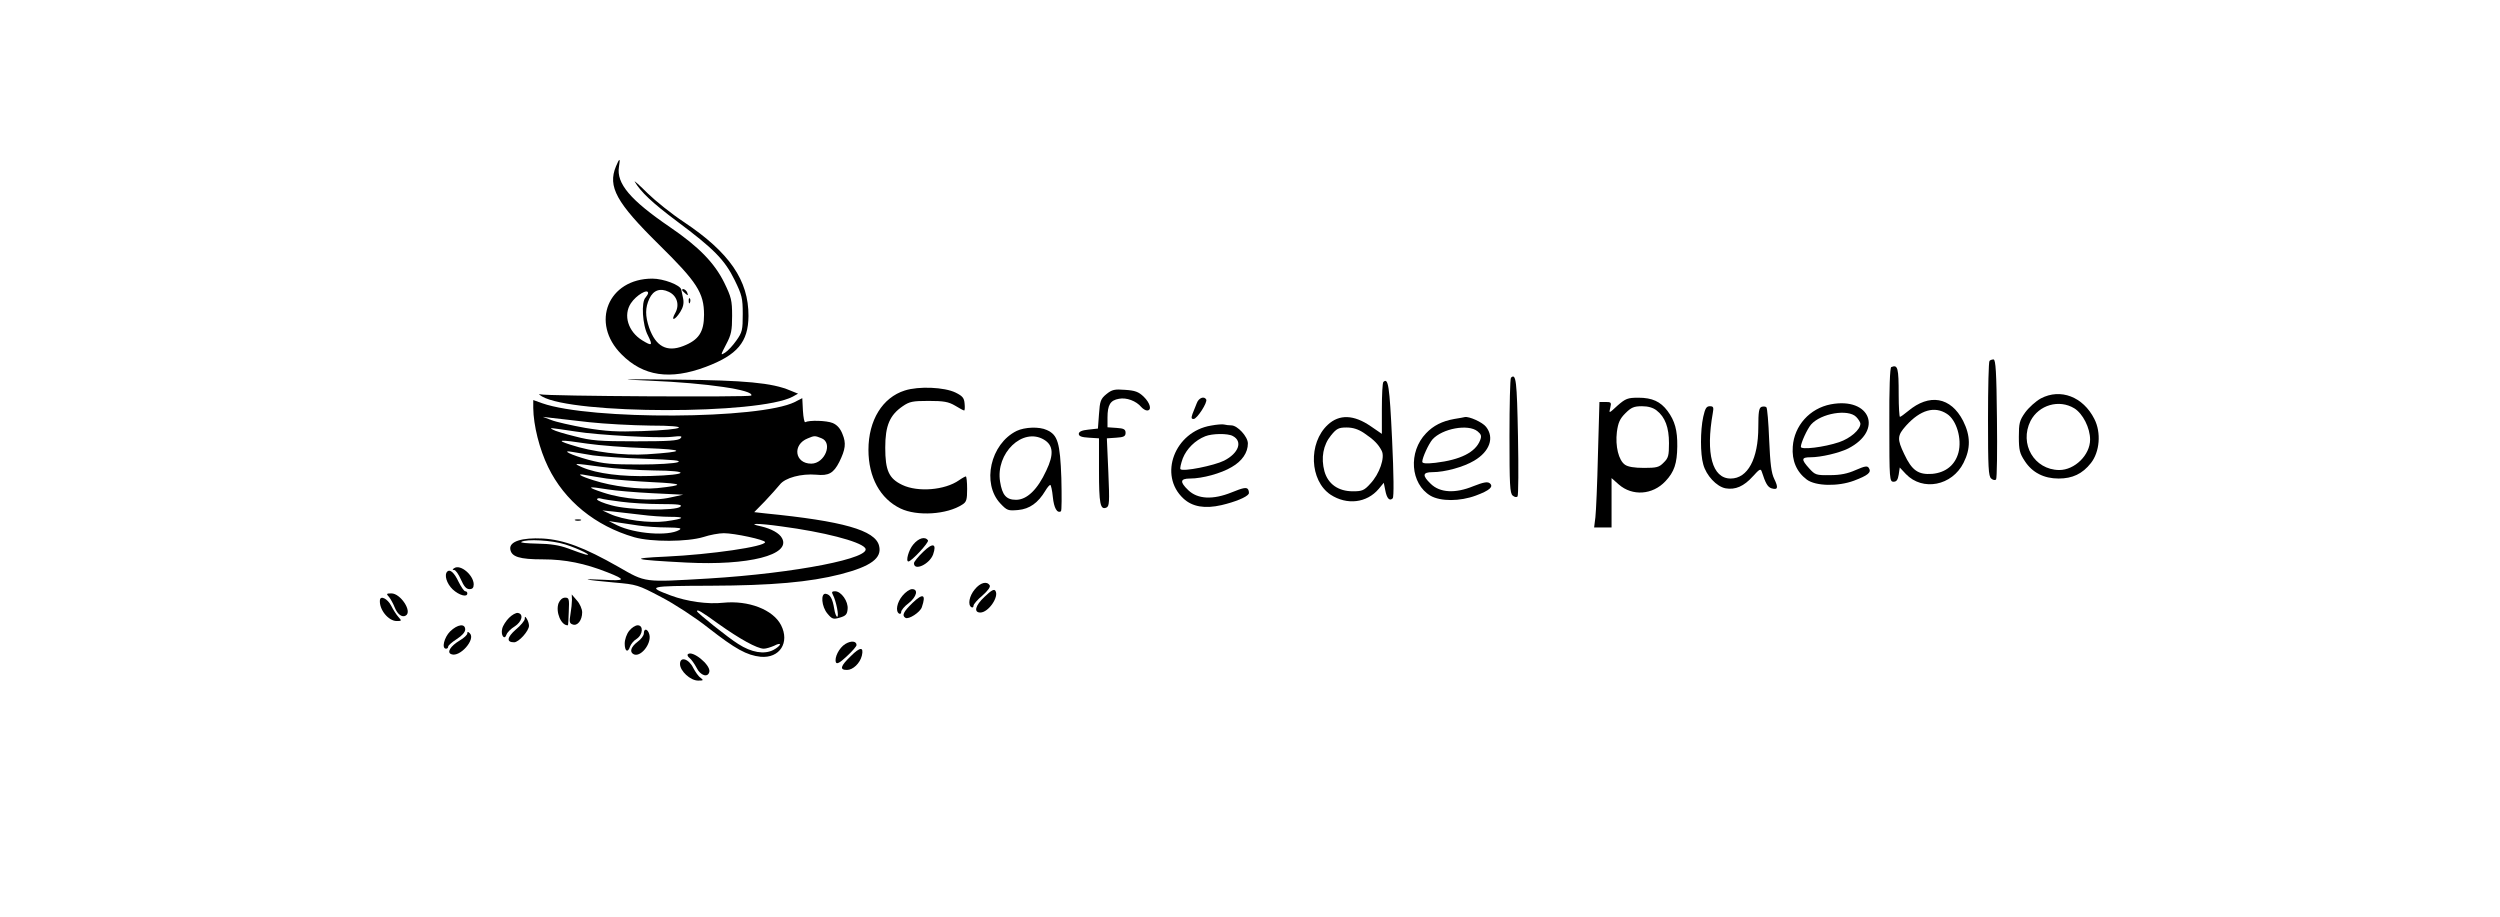 <?xml version="1.0" standalone="no"?>
<!DOCTYPE svg PUBLIC "-//W3C//DTD SVG 20010904//EN"
 "http://www.w3.org/TR/2001/REC-SVG-20010904/DTD/svg10.dtd">
<svg version="1.0" xmlns="http://www.w3.org/2000/svg"
 width="300" height="110" viewBox="0 0 866 431"
 preserveAspectRatio="xMidYMid meet">

<g transform="translate(0,431) scale(0.1,-0.1)"
fill="#000000" stroke="none">
<path d="M1349 3528 c-40 -96 2 -171 202 -368 179 -176 212 -227 212 -330 0
-81 -25 -119 -98 -147 -77 -30 -129 -2 -160 86 -19 56 -19 94 1 137 19 40 51
51 91 32 39 -18 52 -61 31 -99 -23 -40 -3 -37 23 4 14 22 18 41 14 62 -4 17
-8 36 -9 43 -4 22 -84 52 -136 52 -208 0 -293 -208 -145 -356 102 -103 228
-122 396 -59 149 56 200 117 201 239 1 168 -90 299 -302 441 -58 38 -135 100
-172 136 -37 37 -65 62 -61 55 28 -48 83 -100 198 -186 173 -129 225 -181 272
-277 34 -70 38 -84 38 -159 0 -75 -2 -86 -30 -125 -16 -23 -40 -49 -53 -57
-22 -14 -22 -13 5 39 24 45 28 65 28 134 0 73 -4 88 -37 156 -46 93 -120 169
-255 261 -186 127 -253 205 -240 284 7 42 3 43 -14 2z m151 -596 c0 -4 -6 -14
-12 -21 -21 -20 -15 -130 11 -178 24 -48 20 -52 -27 -23 -66 41 -90 118 -53
174 25 38 81 71 81 48z"/>
<path d="M1660 2946 c0 -2 7 -9 15 -16 13 -11 14 -10 9 4 -5 14 -24 23 -24 12z"/>
<path d="M1691 2894 c0 -11 3 -14 6 -6 3 7 2 16 -1 19 -3 4 -6 -2 -5 -13z"/>
<path d="M7807 2613 c-4 -3 -7 -127 -7 -273 0 -229 2 -269 15 -280 9 -8 19 -9
23 -4 4 5 6 134 4 287 -2 216 -6 277 -16 277 -7 0 -16 -3 -19 -7z"/>
<path d="M7345 2584 c-6 -2 -10 -102 -9 -271 0 -258 1 -268 20 -268 14 0 20 9
24 33 l5 34 29 -31 c79 -82 217 -55 271 53 34 67 33 127 -2 197 -58 113 -159
130 -259 46 -18 -15 -35 -27 -38 -27 -3 0 -6 47 -6 104 0 127 -4 143 -35 130z
m262 -220 c45 -29 71 -117 54 -182 -16 -59 -60 -94 -123 -100 -66 -5 -96 16
-132 93 -34 71 -33 87 9 134 67 74 134 93 192 55z"/>
<path d="M5557 2534 c-4 -4 -7 -128 -7 -274 0 -229 2 -269 15 -280 9 -8 19 -9
23 -4 4 5 5 132 2 283 -5 260 -9 298 -33 275z"/>
<path d="M1510 2520 c265 -11 491 -44 475 -70 -5 -8 -964 -3 -992 6 -10 3 -6
-1 8 -10 145 -85 1020 -86 1179 -1 l25 14 -37 15 c-84 36 -214 48 -533 51
-274 3 -288 2 -125 -5z"/>
<path d="M4957 2514 c-4 -4 -7 -61 -7 -126 l0 -118 -51 35 c-81 56 -149 58
-203 8 -93 -86 -86 -263 13 -329 77 -50 170 -39 226 27 l24 29 7 -35 c7 -38
20 -53 35 -38 6 6 5 110 -3 278 -12 252 -18 291 -41 269z m-91 -240 c46 -31
67 -52 83 -83 17 -31 -10 -110 -54 -156 -28 -31 -38 -35 -81 -35 -69 0 -117
34 -134 94 -17 63 -6 124 31 169 26 32 36 37 73 37 30 0 55 -8 82 -26z"/>
<path d="M2707 2474 c-105 -33 -171 -140 -171 -279 0 -129 55 -230 151 -276
77 -37 218 -29 291 19 19 12 22 23 22 73 0 33 -3 59 -6 59 -3 0 -18 -8 -32
-18 -67 -47 -194 -57 -267 -22 -63 30 -80 68 -80 175 0 104 21 153 82 195 32
22 47 25 122 25 71 0 93 -4 124 -22 21 -13 40 -23 43 -23 3 0 4 15 2 33 -2 26
-10 35 -42 51 -53 26 -174 31 -239 10z"/>
<path d="M3655 2457 c-27 -22 -31 -33 -35 -94 l-5 -68 -45 -5 c-31 -3 -45 -10
-45 -20 0 -11 13 -16 48 -18 l47 -3 0 -152 c0 -156 6 -185 34 -174 15 6 16 24
10 166 l-7 160 44 3 c36 2 44 7 44 23 0 16 -8 21 -42 23 l-43 3 0 45 c0 60 13
82 54 89 35 7 81 -10 105 -39 8 -9 20 -16 27 -16 24 0 15 35 -16 65 -24 23
-41 29 -87 32 -50 4 -62 1 -88 -20z"/>
<path d="M8049 2437 c-24 -13 -57 -43 -74 -66 -27 -38 -30 -51 -30 -115 0 -62
4 -78 28 -114 35 -54 90 -82 159 -82 65 0 112 22 152 73 41 52 49 143 16 207
-53 105 -159 145 -251 97z m157 -47 c40 -25 74 -92 74 -147 0 -72 -72 -143
-145 -143 -118 1 -189 123 -135 231 39 75 134 103 206 59z"/>
<path d="M2190 2420 c-163 -82 -960 -86 -1188 -6 l-42 15 0 -37 c1 -82 29
-194 70 -278 77 -159 222 -277 405 -330 81 -23 249 -22 325 1 30 10 73 18 96
18 50 0 194 -31 194 -42 0 -21 -254 -58 -465 -68 -181 -8 -158 -15 95 -28 293
-15 492 36 450 114 -12 24 -51 45 -98 56 -72 15 -18 16 95 0 197 -26 368 -70
393 -101 40 -47 -326 -119 -735 -144 -309 -18 -294 -20 -425 55 -160 91 -256
127 -355 133 -99 5 -158 -14 -153 -50 5 -36 43 -48 153 -48 105 0 198 -19 304
-61 89 -35 85 -41 -19 -35 -118 6 -91 0 52 -13 104 -9 111 -11 219 -68 62 -32
160 -96 222 -145 128 -100 181 -129 246 -136 90 -8 138 67 96 149 -38 73 -153
117 -272 105 -73 -8 -171 6 -246 34 -115 43 -107 45 185 46 292 1 468 17 613
54 143 37 196 76 181 134 -18 73 -170 116 -534 152 l-53 6 50 51 c27 29 59 64
70 78 25 33 102 53 172 47 58 -6 81 7 108 60 29 59 33 88 15 131 -10 26 -25
43 -46 52 -29 12 -111 14 -129 4 -4 -3 -9 21 -11 54 l-3 59 -35 -18z m-968
-95 c73 -8 203 -15 288 -16 199 0 171 -19 -40 -26 -118 -4 -167 -1 -265 15
-66 12 -138 28 -160 37 l-40 15 42 -5 c23 -3 102 -12 175 -20z m-62 -44 c103
-17 390 -32 450 -25 46 5 53 4 42 -7 -10 -11 -57 -14 -210 -14 -171 0 -209 3
-285 23 -49 12 -96 26 -105 32 -18 10 -19 10 108 -9z m1154 -31 c57 -21 17
-120 -47 -120 -78 0 -90 90 -16 119 31 13 33 13 63 1z m-1099 -26 c55 -8 179
-18 275 -21 188 -7 190 -17 5 -29 -111 -7 -258 11 -360 45 -73 23 -51 25 80 5z
m25 -55 c36 -5 146 -13 245 -16 137 -5 173 -8 155 -16 -14 -6 -95 -11 -180
-11 -131 0 -168 3 -240 22 -84 23 -134 48 -75 37 17 -3 59 -10 95 -16z m41
-54 c63 -9 174 -16 247 -17 174 -1 163 -21 -16 -26 -133 -4 -253 11 -322 41
-45 20 -44 20 91 2z m24 -55 c39 -5 135 -13 215 -17 148 -7 155 -14 23 -28
-81 -8 -211 8 -300 37 -64 20 -85 34 -35 24 15 -3 59 -10 97 -16z m5 -51 c36
-6 130 -14 210 -18 l145 -7 -60 -13 c-82 -19 -220 -9 -316 23 -82 27 -76 31
21 15z m63 -58 c43 -6 126 -11 185 -11 85 0 104 -3 94 -12 -21 -21 -243 -17
-324 6 -38 10 -68 23 -68 28 0 5 8 7 18 4 9 -3 52 -10 95 -15z m92 -61 c44 -6
107 -10 139 -10 76 0 67 -9 -21 -21 -76 -10 -201 6 -263 35 l-35 16 50 -5 c28
-3 86 -10 130 -15z m-10 -51 c33 -5 94 -9 135 -9 59 -1 71 -3 56 -12 -52 -30
-208 -18 -291 22 l-40 20 40 -6 c22 -3 67 -10 100 -15z m-344 -89 c63 -20 137
-57 94 -47 -11 3 -47 15 -80 28 -44 16 -84 22 -146 23 -48 1 -82 4 -75 8 23
15 144 8 207 -12z m718 -372 c101 -72 184 -118 215 -118 11 0 33 7 49 14 15 8
27 11 27 6 0 -5 -14 -17 -31 -26 -43 -22 -103 -12 -165 28 -47 29 -194 147
-194 154 0 11 20 -1 99 -58z"/>
<path d="M4080 2415 c-6 -14 -14 -36 -20 -50 -7 -20 -6 -25 5 -25 16 0 67 79
59 92 -10 17 -35 7 -44 -17z"/>
<path d="M6058 2403 c-41 -38 -41 -38 -34 -10 6 25 4 27 -23 27 l-28 0 -7
-247 c-3 -137 -9 -269 -12 -295 l-6 -48 41 0 41 0 0 116 0 116 34 -30 c64 -56
159 -49 219 15 42 44 55 84 56 164 1 75 -11 120 -46 167 -33 44 -72 62 -137
62 -50 0 -60 -4 -98 -37z m184 -23 c40 -31 58 -80 58 -154 0 -58 -3 -70 -25
-91 -21 -22 -33 -25 -92 -25 -46 0 -76 5 -90 15 -30 21 -46 87 -38 154 6 44
14 62 40 88 27 27 40 33 78 33 29 0 53 -7 69 -20z"/>
<path d="M7061 2409 c-99 -19 -172 -100 -179 -199 -5 -66 18 -119 66 -155 42
-31 147 -33 222 -5 66 25 83 39 70 59 -7 12 -18 10 -62 -9 -38 -17 -72 -24
-121 -24 -65 -1 -70 1 -98 32 -38 42 -37 52 6 52 50 0 134 20 177 41 167 85
105 243 -81 208z m119 -59 c11 -11 20 -26 20 -32 0 -28 -47 -69 -100 -87 -71
-24 -180 -37 -180 -22 0 19 30 84 48 105 47 53 174 74 212 36z"/>
<path d="M6461 2350 c-14 -65 -14 -174 0 -223 14 -53 63 -105 105 -113 46 -8
86 9 129 57 30 33 36 37 41 22 18 -56 28 -73 46 -79 30 -9 33 3 13 44 -14 28
-19 71 -24 184 -3 80 -9 150 -13 153 -4 4 -14 5 -23 2 -12 -5 -15 -24 -15 -95
0 -150 -50 -242 -130 -242 -87 0 -118 117 -84 308 5 27 3 32 -14 32 -16 0 -22
-10 -31 -50z"/>
<path d="M5290 2340 c-56 -10 -98 -31 -132 -67 -85 -88 -74 -238 21 -294 47
-27 138 -27 213 1 65 24 85 42 65 58 -10 8 -29 5 -77 -14 -85 -35 -157 -31
-200 11 -41 39 -39 55 8 55 58 0 146 24 196 54 73 43 96 108 56 159 -17 22
-80 50 -100 46 -3 -1 -25 -5 -50 -9z m110 -58 c17 -14 20 -22 12 -42 -22 -57
-93 -92 -210 -106 -44 -5 -62 -3 -62 5 0 19 30 84 48 105 46 51 168 74 212 38z"/>
<path d="M4147 2309 c-171 -28 -249 -233 -130 -343 42 -39 101 -49 179 -31 64
15 118 37 128 53 2 4 1 14 -3 21 -7 11 -23 8 -77 -14 -89 -36 -160 -32 -204
10 -41 39 -39 55 8 55 58 0 146 24 196 54 49 28 76 68 76 111 0 32 -49 85 -78
85 -11 0 -26 2 -34 4 -7 2 -35 0 -61 -5z m102 -49 c48 -25 28 -81 -41 -116
-46 -23 -193 -53 -205 -40 -3 3 2 26 11 51 18 45 58 85 106 104 33 13 106 14
129 1z"/>
<path d="M3233 2284 c-124 -61 -165 -247 -77 -341 32 -34 37 -35 84 -31 54 5
94 34 128 91 9 15 19 27 23 27 3 0 9 -25 12 -57 5 -51 20 -78 38 -67 4 2 4 72
2 156 -6 167 -17 203 -68 226 -36 17 -104 14 -142 -4z m128 -41 c44 -26 48
-69 11 -146 -41 -89 -91 -137 -142 -137 -46 0 -65 22 -75 85 -22 134 106 257
206 198z"/>
<path d="M1158 1863 c6 -2 18 -2 25 0 6 3 1 5 -13 5 -14 0 -19 -2 -12 -5z"/>
<path d="M2746 1749 c-21 -25 -36 -79 -22 -79 14 0 97 89 92 99 -13 20 -44 12
-70 -20z"/>
<path d="M2793 1715 c-24 -23 -43 -47 -43 -53 0 -39 73 -5 90 41 18 52 -1 57
-47 12z"/>
<path d="M589 1639 c-10 -6 -10 -9 -1 -9 7 0 21 -20 32 -45 14 -32 25 -45 40
-45 14 0 20 6 20 23 -1 43 -62 95 -91 76z"/>
<path d="M556 1623 c-16 -16 -3 -57 25 -84 30 -28 69 -39 69 -19 0 6 -4 10
-10 10 -5 0 -19 20 -31 44 -20 43 -40 61 -53 49z"/>
<path d="M3036 1539 c-26 -31 -34 -73 -16 -84 6 -3 10 0 10 7 0 7 19 29 42 48
25 22 39 41 34 48 -13 21 -44 13 -70 -19z"/>
<path d="M3081 1503 c-43 -40 -51 -73 -19 -73 38 0 89 74 71 102 -6 10 -19 3
-52 -29z"/>
<path d="M2696 1509 c-26 -31 -34 -73 -16 -84 6 -3 10 0 10 8 0 8 16 27 35 41
38 30 47 66 16 66 -11 0 -31 -14 -45 -31z"/>
<path d="M2369 1513 c15 -28 30 -103 20 -103 -4 0 -11 17 -14 38 -8 47 -18 66
-39 70 -26 5 -21 -61 8 -94 21 -25 27 -27 57 -18 28 8 35 15 37 40 4 36 -30
84 -59 84 -15 0 -17 -4 -10 -17z"/>
<path d="M282 1503 c8 -10 20 -32 27 -50 13 -32 35 -48 52 -37 31 19 -25 104
-68 104 -24 0 -25 -2 -11 -17z"/>
<path d="M2743 1475 c-43 -42 -51 -59 -33 -70 15 -9 69 26 77 50 21 61 6 68
-44 20z"/>
<path d="M1142 1490 c0 -14 -3 -44 -7 -67 -6 -36 -5 -44 10 -49 23 -9 45 20
45 57 0 15 -11 41 -25 56 l-24 28 1 -25z"/>
<path d="M239 1488 c-4 -44 40 -98 79 -98 24 0 24 1 8 19 -10 11 -25 35 -34
53 -17 33 -51 50 -53 26z"/>
<path d="M1079 1474 c-15 -41 12 -106 44 -104 1 0 3 29 4 65 3 59 1 65 -17 65
-13 0 -24 -10 -31 -26z"/>
<path d="M846 1405 c-14 -14 -29 -37 -32 -51 -8 -31 11 -56 20 -28 4 11 21 28
39 39 34 22 43 58 15 63 -9 2 -28 -9 -42 -23z"/>
<path d="M920 1400 c0 -8 -19 -31 -42 -50 -42 -37 -45 -60 -8 -60 22 0 70 54
70 78 0 9 -5 24 -10 32 -8 13 -10 13 -10 0z"/>
<path d="M569 1341 c-28 -28 -41 -81 -19 -81 6 0 10 4 10 10 0 5 18 21 40 35
25 16 40 33 40 45 0 30 -36 25 -71 -9z"/>
<path d="M1411 1344 c-12 -15 -21 -41 -21 -60 0 -37 15 -45 25 -14 4 11 17 28
31 36 30 20 33 64 5 64 -11 0 -29 -12 -40 -26z"/>
<path d="M1480 1332 c0 -10 -13 -28 -30 -40 -30 -23 -38 -46 -20 -57 32 -20
87 47 76 91 -7 28 -26 32 -26 6z"/>
<path d="M650 1332 c0 -7 -16 -22 -35 -33 -45 -27 -63 -57 -40 -65 40 -16 115
70 87 98 -9 9 -12 9 -12 0z"/>
<path d="M2427 1282 c-29 -18 -52 -64 -44 -86 4 -10 18 -3 51 28 25 23 46 47
46 53 0 19 -25 22 -53 5z"/>
<path d="M2453 1225 c-49 -47 -54 -65 -18 -65 28 0 61 31 70 67 10 43 -8 42
-52 -2z"/>
<path d="M1687 1234 c-4 -4 0 -12 8 -18 8 -6 23 -27 33 -46 18 -37 54 -48 60
-18 6 32 -80 102 -101 82z"/>
<path d="M1650 1188 c0 -33 49 -78 85 -78 25 0 27 1 12 13 -10 6 -25 28 -35
47 -21 43 -62 55 -62 18z"/>
</g>
</svg>

